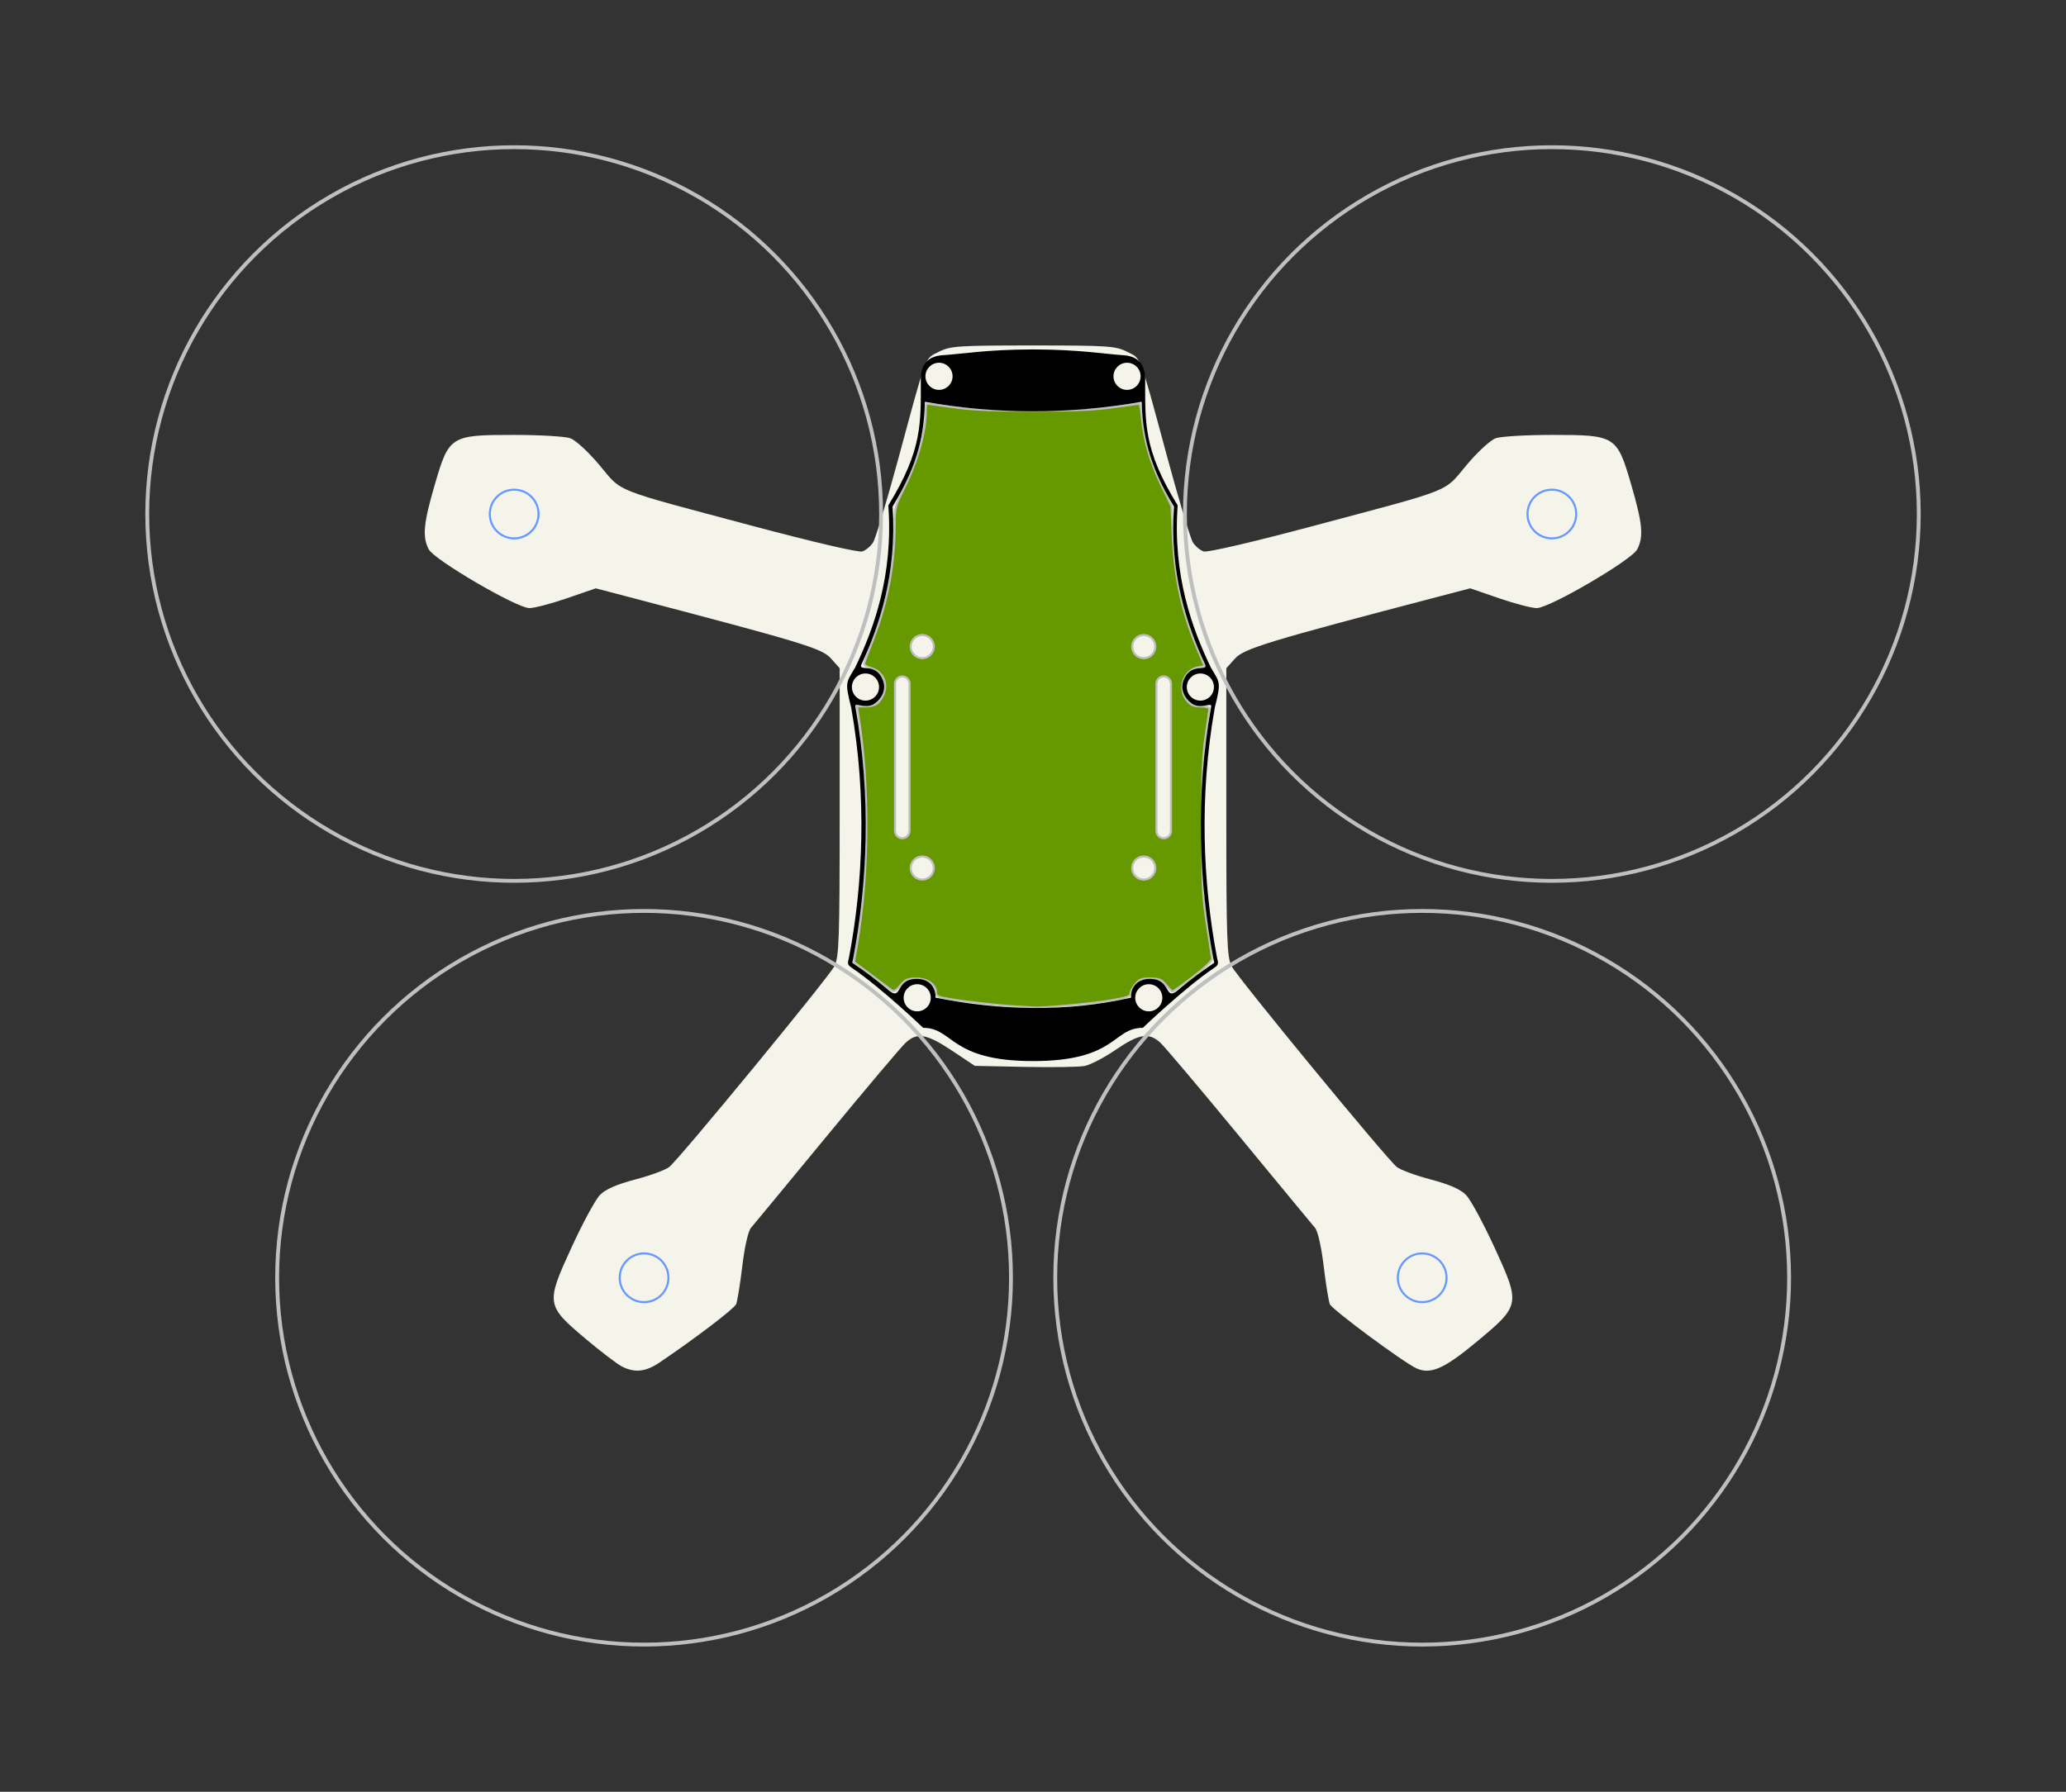 <?xml version="1.0" encoding="UTF-8" standalone="no"?>
<!-- Created with Inkscape (http://www.inkscape.org/) -->

<svg
   xmlns:dc="http://purl.org/dc/elements/1.1/"
   xmlns:cc="http://creativecommons.org/ns#"
   xmlns:rdf="http://www.w3.org/1999/02/22-rdf-syntax-ns#"
   xmlns:svg="http://www.w3.org/2000/svg"
   xmlns="http://www.w3.org/2000/svg"
   xmlns:sodipodi="http://sodipodi.sourceforge.net/DTD/sodipodi-0.dtd"
   xmlns:inkscape="http://www.inkscape.org/namespaces/inkscape"
   width="284.514mm"
   height="246.814mm"
   viewBox="0 0 1008.122 874.537"
   id="svg6449"
   version="1.1"
   inkscape:version="0.91 r13725"
   sodipodi:docname="diatone-et-160-skirt-paths.svg">
  <rect x="0" y="0" width="1008.122" height="874.537" fill="#333333" stroke="none"/>
  <defs
     id="defs6451" />
  <sodipodi:namedview
     id="base"
     pagecolor="#ffffff"
     bordercolor="#666666"
     borderopacity="1.0"
     inkscape:pageopacity="0.0"
     inkscape:pageshadow="2"
     inkscape:zoom="2.8"
     inkscape:cx="463.88206"
     inkscape:cy="359.95354"
     inkscape:document-units="px"
     inkscape:current-layer="layer1"
     showgrid="false"
     fit-margin-top="20"
     fit-margin-left="20"
     fit-margin-right="20"
     fit-margin-bottom="20"
     inkscape:window-width="1366"
     inkscape:window-height="704"
     inkscape:window-x="0"
     inkscape:window-y="27"
     inkscape:window-maximized="1" />
  <g
     inkscape:groupmode="layer"
     id="layer4"
     inkscape:label="frame">
    <path
       style="color:#000000;clip-rule:nonzero;display:inline;overflow:visible;visibility:visible;opacity:1;isolation:auto;mix-blend-mode:normal;color-interpolation:sRGB;color-interpolation-filters:linearRGB;solid-color:#000000;solid-opacity:1;fill:#f5f4eb;fill-opacity:1;fill-rule:evenodd;stroke:none;stroke-width:1;stroke-linecap:butt;stroke-linejoin:round;stroke-miterlimit:4;stroke-dasharray:none;stroke-dashoffset:8.051;stroke-opacity:1;marker:none;color-rendering:auto;image-rendering:auto;shape-rendering:auto;text-rendering:auto;enable-background:accumulate"
       d="m 303.351,666.903 c -2.334,-1.218 -10.22,-7.247 -17.525,-13.398 -19.416,-16.35 -19.547,-17.193 -6.945,-44.655 5.445,-11.866 11.69,-23.396 13.877,-25.621 2.726,-2.773 8.165,-5.152 17.293,-7.563 7.324,-1.935 14.757,-4.675 16.519,-6.089 5.028,-4.037 77.708,-92.426 80.582,-97.999 2.28,-4.421 2.574,-13.001 2.574,-75.21 l 0,-70.219 -4.288,-4.795 c -4.389,-4.908 -13.162,-7.57 -100.047,-30.353 l -14.677,-3.849 -14.169,4.877 c -7.793,2.682 -16.025,4.829 -18.294,4.77 -6.375,-0.165 -46.392,-23.562 -49.032,-28.668 -3.208,-6.203 -2.618,-12.514 2.955,-31.641 6.926,-23.768 7.637,-24.216 38.506,-24.216 12.609,0 24.999,0.723 27.533,1.606 2.644,0.922 8.743,6.523 14.31,13.143 11.415,13.572 5.305,11.146 74.766,29.685 29.387,7.843 51.632,13.024 53.446,12.449 1.709,-0.542 4.085,-2.512 5.281,-4.376 1.195,-1.865 6.828,-20.581 12.517,-41.592 13.949,-51.516 12.575,-47.908 19.6,-51.492 5.552,-2.833 9.275,-3.082 45.927,-3.082 36.653,0 40.375,0.25 45.927,3.082 7.025,3.584 5.652,-0.025 19.6,51.492 5.689,21.011 11.322,39.727 12.517,41.592 1.196,1.865 3.572,3.834 5.281,4.376 1.814,0.576 24.059,-4.606 53.446,-12.449 69.461,-18.538 63.352,-16.113 74.766,-29.685 5.567,-6.62 11.667,-12.222 14.31,-13.143 2.534,-0.883 14.924,-1.606 27.533,-1.606 30.869,0 31.58,0.447 38.506,24.216 5.578,19.144 6.163,25.438 2.943,31.665 -2.671,5.165 -42.505,28.475 -48.946,28.642 -2.31,0.06 -10.576,-2.086 -18.369,-4.768 l -14.169,-4.877 -14.677,3.842 c -83.727,21.914 -95.69,25.548 -100.047,30.39 l -4.288,4.765 0,70.219 c 0,62.198 0.294,70.789 2.573,75.21 2.852,5.531 75.547,93.918 80.601,97.999 1.752,1.414 9.177,4.155 16.501,6.089 9.128,2.411 14.567,4.79 17.293,7.563 2.187,2.225 8.432,13.754 13.877,25.621 12.797,27.887 12.729,28.248 -8.797,46.15 -15.731,13.083 -22.38,16.001 -29.288,12.854 -6.333,-2.886 -41.066,-28.607 -42.222,-31.267 -0.606,-1.394 -1.966,-9.753 -3.023,-18.576 -1.122,-9.364 -2.88,-17.153 -4.224,-18.711 -1.266,-1.468 -17.909,-21.614 -36.983,-44.769 -19.074,-23.155 -36.405,-43.679 -38.513,-45.608 -5.588,-5.115 -10.352,-4.358 -21.767,3.458 -5.596,3.831 -12.439,7.391 -15.208,7.911 -2.769,0.519 -15.946,0.718 -29.283,0.44 l -24.249,-0.504 -11.131,-7.406 c -12.412,-8.259 -17.001,-9.05 -22.612,-3.898 -2.102,1.93 -19.43,22.453 -38.508,45.608 -19.078,23.155 -35.725,43.301 -36.994,44.769 -1.351,1.563 -3.104,9.32 -4.229,18.711 -1.057,8.823 -2.415,17.177 -3.018,18.564 -0.969,2.23 -20.227,16.893 -37.391,28.47 -6.8,4.586 -12.18,5.128 -18.449,1.858 z"
       id="path6447-6"
       inkscape:connector-curvature="0" />
  </g>
  <g
     inkscape:groupmode="layer"
     id="layer5"
     inkscape:label="floorplate">
    <path
       style="color:#000000;clip-rule:nonzero;display:inline;overflow:visible;visibility:visible;opacity:1;isolation:auto;mix-blend-mode:normal;color-interpolation:sRGB;color-interpolation-filters:linearRGB;solid-color:#000000;solid-opacity:1;fill:#669900;fill-opacity:1;fill-rule:evenodd;stroke:#bfbfbf;stroke-width:1.01;stroke-linecap:butt;stroke-linejoin:round;stroke-miterlimit:4;stroke-dasharray:none;stroke-dashoffset:8.051;stroke-opacity:1;marker:none;color-rendering:auto;image-rendering:auto;shape-rendering:auto;text-rendering:auto;enable-background:accumulate"
       d="M 452.303 197.014 C 451.981 197.014 451.717 198.747 451.717 200.867 C 451.717 210.98 447.652 225.272 440.967 238.662 C 436.8 247.009 436.564 247.943 436.564 256.127 C 436.564 275.309 433.043 294.017 426.016 312.17 C 423.972 317.448 422.068 322.481 421.785 323.354 C 421.412 324.504 422.352 325.264 425.205 326.119 C 430.739 327.777 433.388 333.4 431.154 338.744 C 429.259 343.277 427.063 344.771 422.297 344.771 L 418.166 344.771 L 418.789 348.656 C 424.352 383.444 424.054 427.189 418.02 461.893 L 416.689 469.541 L 425.227 475.961 C 429.922 479.492 434.386 482.829 435.146 483.375 C 436.168 484.11 437.258 483.493 439.328 481.014 C 441.755 478.106 442.769 477.651 446.939 477.588 C 452.366 477.506 456.768 480.548 456.768 484.381 C 456.768 486.269 457.665 486.681 464.09 487.732 C 473.031 489.196 488.485 490.885 496.668 491.293 C 500.001 491.459 503.411 491.669 504.244 491.758 C 507.967 492.155 532.947 489.878 541.873 488.328 C 550.03 486.912 551.721 486.307 551.721 484.809 C 551.721 483.813 552.784 481.763 554.082 480.254 C 556.078 477.934 557.208 477.523 561.4 477.586 C 565.66 477.65 566.727 478.099 568.963 480.777 C 570.395 482.492 571.855 483.896 572.207 483.896 C 572.559 483.896 577.071 480.657 582.234 476.697 C 587.963 472.304 591.547 468.858 591.428 467.857 C 591.32 466.956 590.184 459.4 588.902 451.066 C 586.825 437.56 586.573 432.348 586.582 403.084 C 586.59 377.037 586.955 367.862 588.35 358.678 C 589.316 352.311 590.107 346.577 590.107 345.936 C 590.107 345.241 588.401 344.771 585.881 344.771 C 582.545 344.771 581.161 344.197 579.314 342.051 C 574.476 336.426 577.432 327.077 584.465 325.758 L 587.826 325.127 L 584.449 317.123 C 576.781 298.94 573.133 282.212 572.244 261.158 L 571.646 247.016 L 566.752 236.914 C 561.386 225.838 558.313 215.292 557.221 204.211 C 556.831 200.252 556.305 197.014 556.055 197.014 C 555.804 197.014 550.068 197.792 543.307 198.744 C 534.203 200.026 524.067 200.475 504.244 200.475 C 484.421 200.475 474.285 200.026 465.182 198.744 C 458.42 197.792 452.625 197.014 452.303 197.014 z M 450.023 309.924 L 451.773 310.203 L 453.355 311.008 L 454.609 312.262 L 455.416 313.842 L 455.693 315.592 L 455.578 316.326 L 455.416 317.346 L 454.609 318.928 L 453.355 320.182 L 451.773 320.986 L 450.023 321.262 L 448.273 320.986 L 446.693 320.182 L 445.439 318.928 L 444.631 317.346 L 444.471 316.326 L 444.355 315.592 L 444.631 313.842 L 445.439 312.262 L 446.693 311.008 L 448.273 310.203 L 450.023 309.924 z M 558.098 309.924 L 559.85 310.203 L 560.207 310.385 L 561.43 311.008 L 562.684 312.262 L 563.49 313.842 L 563.768 315.592 L 563.49 317.346 L 562.684 318.928 L 561.43 320.182 L 560.207 320.803 L 559.85 320.986 L 558.098 321.262 L 556.348 320.986 L 554.768 320.182 L 553.514 318.928 L 552.705 317.346 L 552.43 315.592 L 552.705 313.842 L 553.514 312.262 L 554.768 311.008 L 556.348 310.203 L 558.098 309.924 z M 440.279 330.119 L 441.375 330.293 L 442.363 330.797 L 442.406 330.84 L 443.146 331.58 L 443.65 332.568 L 443.822 333.664 L 443.822 345.354 L 443.822 359.867 L 443.822 388.893 L 443.822 405.596 L 443.65 406.691 L 443.146 407.68 L 442.363 408.463 L 441.375 408.967 L 440.279 409.139 L 439.186 408.967 L 438.197 408.463 L 437.414 407.68 L 436.91 406.691 L 436.736 405.596 L 436.736 388.893 L 436.736 359.867 L 436.736 345.354 L 436.736 333.664 L 436.91 332.568 L 437.414 331.58 L 438.154 330.84 L 438.197 330.797 L 439.186 330.293 L 440.279 330.119 z M 567.842 330.119 L 568.938 330.293 L 569.926 330.797 L 569.969 330.84 L 570.709 331.58 L 571.213 332.568 L 571.385 333.664 L 571.385 345.354 L 571.385 359.867 L 571.385 388.893 L 571.385 405.596 L 571.213 406.691 L 570.709 407.68 L 569.926 408.463 L 568.938 408.967 L 567.842 409.139 L 566.748 408.967 L 565.76 408.463 L 564.977 407.68 L 564.473 406.691 L 564.299 405.596 L 564.299 388.893 L 564.299 359.867 L 564.299 345.354 L 564.299 333.664 L 564.473 332.568 L 564.977 331.58 L 565.717 330.84 L 565.76 330.797 L 566.139 330.604 L 566.748 330.293 L 567.842 330.119 z M 450.023 417.998 L 451.773 418.277 L 453.355 419.082 L 454.609 420.336 L 455.416 421.916 L 455.693 423.668 L 455.455 425.176 L 455.416 425.422 L 454.609 427.002 L 453.355 428.256 L 451.773 429.061 L 450.023 429.336 L 448.273 429.061 L 446.693 428.256 L 445.439 427.002 L 444.631 425.422 L 444.592 425.176 L 444.355 423.668 L 444.631 421.916 L 445.439 420.336 L 446.693 419.082 L 448.273 418.277 L 450.023 417.998 z M 558.098 417.998 L 559.85 418.277 L 560.207 418.459 L 561.43 419.082 L 562.684 420.336 L 563.49 421.916 L 563.768 423.668 L 563.49 425.422 L 562.684 427.002 L 561.43 428.256 L 560.207 428.877 L 559.85 429.061 L 558.098 429.336 L 556.348 429.061 L 554.768 428.256 L 553.514 427.002 L 552.705 425.422 L 552.43 423.668 L 552.705 421.916 L 553.514 420.336 L 554.768 419.082 L 556.348 418.277 L 558.098 417.998 z "
       transform="translate(-3.0517578e-5,0)"
       id="path8616" />
    <path
       id="path8695"
       d="m -962.843,250.699 1.038,0.528 0.822,0.822 0.528,1.038 0.181,1.148 -0.181,1.152 -0.528,1.038 -0.464,0.464 -0.358,0.358 -1.038,0.528 -1.152,0.181 -1.148,-0.181 -1.038,-0.528 -0.358,-0.358 -0.464,-0.464 -0.528,-1.038 -0.184,-1.152 0.184,-1.148 0.528,-1.038 0.822,-0.822 1.038,-0.528 1.12,-0.18 0.028,-0.005 z m 893.077,-8.966 0.212,0.382 0.443,0.26 1.417,0.831 0.397,0.185 0.755,-0.107 0.874,-0.124 0.885,-0.787 0.589,-0.524 0.137,-0.121 0.278,-0.174 0.124,-0.183 2.247,-4.819 0.305,-1.063 -0.052,-0.372 -0.13,-0.932 -0.083,-0.43 -1.066,-1.364 -0.228,-0.236 -2.08,-0.595 -1.595,0.397 -1.495,1.602 -0.726,1.559 -1.517,3.256 -0.269,2.176 z m -488.362,1.456 0.659,2.302 0.122,0.305 -0.084,0.43 -0.369,0.919 -0.32,0.298 -1.216,1.109 -2.317,1.081 -2.499,1.166 -0.755,0.092 -1.417,0.173 -0.296,-0.144 -0.834,-0.303 -0.212,-0.204 -0.735,-0.709 -0.06,-0.071 -0.151,-0.181 -0.061,-0.212 -0.493,-1.219 0.058,-0.299 0.025,-0.131 0.607,-2.07 0.32,-0.299 1.009,-0.848 2.239,-1.045 2.044,-0.954 0.532,-0.248 1.619,-0.283 1.598,0.397 0.14,0.135 0.097,0.093 0.698,0.547 z m -271.366,162.71 0.184,1.148 0.528,1.038 0.822,0.822 1.038,0.528 0.776,0.125 0.372,0.06 1.152,-0.184 1.035,-0.528 0.826,-0.822 0.528,-1.038 0.181,-1.148 -0.181,-1.152 -0.528,-1.035 -0.826,-0.826 -1.035,-0.528 -1.152,-0.181 -0.372,0.059 -0.776,0.122 -1.038,0.528 -0.822,0.826 -0.528,1.035 z m 766.864,-144.159 0.613,1.231 0.13,0.266 0.014,0.029 0.973,0.8 0.096,0.081 0.156,0.131 4.815,2.246 1.619,0.283 1.598,-0.397 0.698,-0.547 0.359,-0.533 0.496,-0.734 7e-4,-0.004 0.085,-0.446 0.147,-0.77 -0.045,-0.326 -0.253,-1.071 -0.067,-0.284 -0.547,-0.697 -0.174,-0.278 -0.918,-0.62 -4.1,-1.911 -0.719,-0.335 -0.213,-0.061 -1.738,-0.213 -0.429,0.084 -1.405,0.777 -0.129,0.071 -0.175,0.136 -0.618,1.163 -0.124,0.184 -0.053,0.434 -0.089,1.289 z m -185.531,78.739 -0.528,-1.038 -0.181,-1.152 0.181,-1.148 0.218,-0.429 0.31,-0.609 0.822,-0.822 1.038,-0.528 0.691,-0.111 0.461,-0.074 1.148,0.184 1.038,0.528 0.822,0.822 0.31,0.609 0.218,0.429 0.184,1.148 -0.184,1.152 -0.528,1.038 -0.822,0.822 -1.038,0.528 -1.148,0.181 -0.461,-0.072 -0.691,-0.108 -1.038,-0.528 z m 151.805,-94.683 0,0.117 0,0.104 0.369,0.919 0.076,0.208 0.32,0.298 1.216,1.109 2.409,1.081 2.938,1.318 1.641,0.113 1.042,-0.379 0.947,-0.913 0.13,-0.139 0.169,-0.181 0.482,-1.591 0.053,-0.434 -0.595,-1.698 -0.144,-0.295 -0.666,-0.559 -0.544,-0.457 -0.051,-0.043 -1.069,-0.479 -3.259,-1.519 -0.555,-0.259 -0.893,-0.264 -0.887,0.031 -0.432,0.016 -0.856,0.476 -0.675,0.375 -0.278,0.174 -0.618,1.162 -0.185,0.396 z m -834.579,94.913 0.276,1.75 -0.238,1.509 -0.038,0.244 -0.808,1.58 -1.254,1.254 -1.58,0.804 -1.75,0.276 -1.75,-0.276 -1.58,-0.804 -1.254,-1.254 -0.808,-1.58 -0.038,-0.244 -0.238,-1.509 0.276,-1.75 0.808,-1.58 1.254,-1.254 1.58,-0.804 1.75,-0.28 1.75,0.28 1.58,0.804 1.254,1.254 z m -2.062,-110.909 1.254,1.254 0.808,1.58 0.276,1.75 -0.116,0.733 -0.161,1.02 -0.808,1.58 -1.254,1.254 -1.58,0.804 -1.75,0.276 -1.75,-0.276 -1.58,-0.804 -1.254,-1.254 -0.808,-1.58 -0.161,-1.02 -0.116,-0.733 0.276,-1.75 0.808,-1.58 1.254,-1.254 1.58,-0.804 1.75,-0.28 1.75,0.28 z m 655.283,193.993 0.313,-0.613 1.254,-1.254 1.509,-0.768 0.071,-0.036 1.75,-0.28 1.75,0.28 1.58,0.804 1.254,1.254 0.313,0.613 0.494,0.967 0.276,1.75 -0.276,1.754 -0.808,1.58 -1.205,1.205 -0.05,0.05 -1.58,0.804 -1.75,0.276 -1.75,-0.276 -0.071,-0.036 -1.509,-0.768 -1.254,-1.254 -0.808,-1.58 -0.276,-1.754 0.276,-1.75 z m -542.922,-174.161 -0.741,0.741 -0.503,0.989 -0.174,1.095 0,11.689 0,14.513 0,29.027 0,16.703 0.174,1.095 0.503,0.989 0.783,0.783 0.989,0.503 1.095,0.174 1.095,-0.174 0.989,-0.503 0.783,-0.783 0.503,-0.989 0.174,-1.095 0,-16.703 0,-29.027 0,-14.513 0,-11.689 -0.174,-1.095 -0.503,-0.989 -0.741,-0.741 -0.043,-0.043 -0.989,-0.503 -1.095,-0.174 -1.095,0.174 -0.61,0.31 -0.379,0.193 z m 559.152,-58.054 0.127,-0.28 1.233,-1.457 0.663,-0.783 2.434,-1.633 2.789,-0.907 2.934,-0.113 5.694,0.699 26.061,3.199 2.966,0.493 4.711,0.783 23.883,3.969 29.459,6.195 1.85,0.389 27.177,6.936 3.823,0.976 2.781,1.222 2.317,1.959 1.672,2.533 0.889,2.906 0.018,1.942 0.01,1.095 -0.829,2.92 -1.623,2.569 -6.769,7.93 -0.526,0.617 -1.764,1.528 -0.163,0.141 -2.339,1.02 -26.525,7.108 -15.3,4.1 -42.753,11.456 -11.409,3.057 -3.104,0.832 -8.043,2.155 -1.538,0.163 -1.517,-0.319 -1.343,-0.772 -1.038,-1.144 -0.41,-0.914 -0.224,-0.5 -0.4,-1.468 -3.422,-12.546 -13.597,-49.851 -0.376,-2.909 0.436,-2.902 z m -563.44,155.47 -1.222,0.622 -0.358,0.182 -1.75,0.276 -1.75,-0.276 -1.58,-0.804 -1.254,-1.254 -0.808,-1.58 -0.276,-1.754 0.276,-1.75 0.808,-1.58 1.254,-1.254 1.58,-0.804 1.75,-0.28 1.75,0.28 0.358,0.182 1.222,0.622 1.254,1.254 0.808,1.58 0.276,1.75 -0.276,1.754 -0.808,1.58 z m -117.606,-39.363 0,16.703 -0.174,1.095 -0.503,0.989 -0.783,0.783 -0.989,0.503 -1.095,0.174 -1.095,-0.174 -0.989,-0.503 -0.783,-0.783 -0.503,-0.989 -0.174,-1.095 0,-16.703 0,-29.027 0,-14.513 0,-11.689 0.174,-1.095 0.503,-0.989 0.741,-0.741 0.043,-0.043 0.989,-0.503 1.095,-0.174 1.095,0.174 0.989,0.503 0.043,0.043 0.741,0.741 0.503,0.989 0.174,1.095 0,11.689 0,14.513 z m 842.053,-108.479 24.693,7.832 4.333,1.092 4.507,1.136 9.092,0.684 0.914,-0.01 1.942,-0.022 6.109,0.744 5.705,2.31 0.758,0.575 1.836,1.393 2.31,1.753 3.763,4.872 2.36,5.683 6.002,22.383 1.988,7.416 0.794,6.102 -0.134,0.996 -0.688,5.106 -2.388,5.673 -2.911,3.735 -0.873,1.12 -4.922,3.699 -7.136,4.018 -29.027,16.342 -0.574,0.323 -5.24,2.037 -5.606,0.485 -3.093,-0.622 -2.42,-0.487 -12.093,-4.285 -10.715,-3.797 -2.505,-0.478 -2.534,0.28 -13.273,3.557 -25.509,6.836 -61.572,16.5 -1.566,0.42 -2.906,1.201 -2.498,1.917 -1.913,2.494 -1.205,2.905 -0.407,3.118 0,0.471 0,14.513 0,14.513 0,29.027 0,29.027 0,29.027 0,10.077 0.514,4.436 0.088,0.762 1.779,4.918 2.856,4.383 3.7,4.45 1.558,1.874 46.71,56.18 11.344,13.643 11.544,13.884 1.69,1.499 0.22,0.195 2.324,1.052 13.248,3.737 10.038,2.832 5.141,2.278 4.298,3.628 0.523,0.79 2.581,3.901 3.45,7.278 1.581,3.334 1.415,2.984 11.615,24.501 0.495,1.541 1.386,4.316 0.287,6.151 -0.895,4.046 -0.434,1.963 -2.849,5.457 -4.174,4.521 -3.094,2.572 -2.338,1.944 -18.287,15.205 -5.212,3.281 -5.528,1.698 -0.354,0.109 -6.151,0.209 -5.995,-1.407 -2.013,-1.086 -3.405,-1.837 -11.108,-8.035 -11.944,-8.64 -2.396,-1.442 -5.257,-3.164 -8.316,-3.263 -1.113,-0.232 -7.632,-1.593 -21.394,-2.609 -58.054,-7.078 -47.923,-5.843 -8.582,0 -1.548,0.189 -116.107,14.157 -9.716,1.185 -4.798,1.001 -3.947,0.824 -8.316,3.263 -2.25,1.354 -3.007,1.81 -2.396,1.442 -23.053,16.675 -0.57,0.308 -4.847,2.615 -5.995,1.407 -3.671,-0.125 -2.48,-0.084 -5.882,-1.807 -5.212,-3.281 -0.939,-0.781 -19.686,-16.369 -3.094,-2.572 -4.174,-4.521 -2.073,-3.97 -0.776,-1.486 -1.329,-6.009 0.287,-6.151 1.818,-5.659 0.064,-0.199 6.149,-12.972 6.88,-14.513 5.031,-10.612 3.104,-4.691 4.298,-3.628 3.501,-1.551 1.641,-0.727 23.287,-6.569 2.324,-1.052 0.22,-0.195 1.555,-1.379 0.135,-0.119 22.888,-27.528 35.031,-42.133 13.237,-15.92 1.277,-1.535 2.424,-2.915 2.856,-4.383 1.779,-4.918 0.088,-0.762 0.514,-4.436 0,-10.077 0,-29.027 0,-29.027 0,-29.027 0,-29.027 0,-0.471 -0.407,-3.118 -1.205,-2.905 -0.584,-0.762 -1.329,-1.733 -2.498,-1.917 -1.637,-0.677 -1.268,-0.524 -8.978,-2.406 -4.267,-1.143 -49.893,-13.37 -8.161,-2.187 -29.027,-7.778 -1.594,-0.427 -2.533,-0.28 -2.505,0.478 -22.394,7.935 -0.415,0.147 -5.513,1.109 -5.606,-0.485 -2.98,-1.159 -2.261,-0.879 -12.253,-6.898 -24.484,-13.784 -4.543,-3.414 -0.379,-0.285 -0.873,-1.12 -2.911,-3.735 -2.385,-5.673 -0.688,-5.106 -0.134,-0.996 0.794,-6.102 1.988,-7.416 4.589,-17.121 1.41,-5.262 2.36,-5.683 0.742,-0.96 3.021,-3.912 4.904,-3.72 2.076,-0.841 3.628,-1.469 6.109,-0.744 2.856,0.032 1.92,-0.144 6.483,-0.488 0.688,-0.052 8.698,-2.315 2.023,-0.51 8.58,-2.721 2.554,-0.81 23.213,-7.363 1.274,-0.404 2.121,-0.555 2.141,-0.605 0.277,-0.073 8.914,-2.332 6.964,-1.822 0.919,-0.231 3.214,-0.806 13.512,-3.536 38.523,-7.997 15.034,-2.328 23.846,-3.692 5.18,-0.532 29.027,-2.98 4.929,-0.506 9.585,-0.492 14.513,-0.745 15.194,-0.78 13.833,0 25.512,0 3.515,0.18 14.513,0.745 14.513,0.745 6.75,0.346 7.763,0.797 14.513,1.49 16.859,1.731 12.168,1.884 26.713,4.136 38.523,7.997 13.512,3.536 4.133,1.037 6.919,1.812 0.039,0.011 11.755,3.215 2.646,0.724 2.141,0.605 8.58,2.721 z m -173.576,315.571 -0.585,0.288 -0.73,0.36 -13.783,9.558 -0.579,0.402 -0.445,0.308 -6.346,3.104 -6.98,1.067 -0.163,0 -29.027,0 -17.511,0 -6.98,-1.067 -4.535,-2.218 -1.811,-0.886 -0.445,-0.308 -12.258,-8.501 -2.105,-1.46 -1.315,-0.648 -1.449,-0.234 -1.453,0.195 -1.332,0.617 -1.091,0.974 -5.769,6.938 -13.829,16.632 -44.225,53.19 -4.044,4.864 -7.015,8.437 -1.318,2.186 -0.609,2.477 -0.13,1.414 -0.653,7.129 0.149,2.619 0.914,2.459 1.591,2.087 0.306,0.22 1.823,1.307 2.487,0.836 2.622,0.071 3.876,-0.473 115.512,-14.087 0.595,-0.036 5.839,-0.354 6.435,0.39 45.78,5.583 58.054,7.08 15.555,1.897 2.622,-0.071 2.487,-0.836 1.823,-1.307 0.306,-0.22 1.591,-2.087 0.914,-2.459 0.149,-2.619 -0.653,-7.129 -0.13,-1.414 -0.609,-2.477 -1.318,-2.186 -7.015,-8.437 -15.723,-18.91 -32.546,-39.144 -12.067,-14.513 -7.53,-9.057 -1.091,-0.974 -1.332,-0.617 -1.453,-0.195 z M -942.253,407.236 l -0.096,-0.188 -0.181,-1.148 0.181,-1.152 0.096,-0.187 0.432,-0.847 0.826,-0.826 1.035,-0.528 1.152,-0.181 1.148,0.181 1.038,0.528 0.822,0.826 0.528,1.035 0.145,0.904 0.04,0.248 -0.184,1.148 -0.528,1.038 -0.822,0.822 -0.732,0.372 -0.307,0.156 -1.148,0.184 -1.152,-0.184 -0.306,-0.156 -0.729,-0.372 -0.826,-0.822 z m 666.106,-152.983 -0.365,1.864 -0.421,0.772 -0.614,1.127 -1.559,1.495 -1.938,0.96 -2.133,0.33 -5.974,0 -14.513,0 -29.027,0 -29.027,0 -8.809,0 -2.133,-0.33 -1.938,-0.96 -1.559,-1.495 -0.074,-0.137 -0.96,-1.763 -0.415,-2.119 0.244,-2.147 0.605,-2.218 7.916,-29.027 3.958,-14.513 1.372,-5.032 1.07,-2.551 0.723,-0.936 0.967,-1.253 2.197,-1.676 2.558,-1.056 2.743,-0.361 20.562,0 29.027,0 3.214,0 2.743,0.361 2.558,1.056 2.197,1.676 1.69,2.19 1.07,2.551 1.042,3.82 0.33,1.212 3.958,14.513 5.617,20.595 2.299,8.432 0.468,1.716 0.049,0.429 0.332,2.22 z m -651.593,-155.333 -0.411,-0.066 -1.152,0.184 -1.035,0.528 -0.826,0.822 -0.528,1.038 -0.181,1.148 0.181,1.152 0.394,0.772 0.134,0.262 0.719,0.719 4.585,0 0.716,-0.719 0.134,-0.262 0.394,-0.772 0.184,-1.152 -0.184,-1.148 -0.528,-1.038 -0.822,-0.822 -1.038,-0.528 z m 845.537,166.956 -0.208,0.076 -0.298,0.32 -0.845,1.007 -1.778,3.816 -0.143,0.308 -0.305,0.655 -6e-4,0.002 -0.02,0.068 -0.162,0.547 -0.081,0.273 0.081,0.581 0.101,0.723 -0.016,0.538 0.15,0.241 0.721,1.155 1.453,0.772 2.161,-0.078 1.396,-0.872 0.62,-0.918 0.026,-0.06 0.643,-1.484 0.93,-2.145 0.951,-2.193 -0.23,-1.63 -1.329,-1.704 -0.323,-0.13 -1.205,-0.486 -0.659,0.023 -0.451,0.016 z m -751.721,-31.49 0.276,-1.75 0.808,-1.58 1.254,-1.254 1.58,-0.804 1.75,-0.28 1.75,0.28 0.358,0.182 1.222,0.622 1.254,1.254 0.808,1.58 0.276,1.75 -0.276,1.754 -0.808,1.58 -1.254,1.254 -1.222,0.622 -0.358,0.182 -1.75,0.276 -1.75,-0.276 -1.58,-0.804 -1.254,-1.254 -0.808,-1.58 z m 573.19,99.565 -0.195,-0.243 -0.084,-0.034 -1.511,-0.618 -1.316,0.068 -0.393,0.05 -1.418,1.029 -0.29,0.224 -0.677,2.083 0,0.202 0,14.513 0,14.513 0,29.027 0,13.674 0.035,0.219 0.202,0.621 0.34,1.046 0.101,0.198 0.327,0.224 1.23,0.893 0.187,0.136 0.876,0.139 0.876,-0.139 0.464,0.033 1.103,-0.715 0.354,-0.257 0.396,-0.611 0.321,-0.495 0.135,-0.416 0.006,-0.036 0.133,-0.84 0,-13.674 0,-29.027 0,-14.513 0,-11.473 0,-3.041 0,-0.202 -0.085,-0.317 -0.51,-1.571 -0.031,-0.096 z m 114.648,281.226 0.299,0.32 1.625,0.593 0.145,0.036 0.174,0.044 1.432,-0.254 0.188,-0.033 1.282,-1.197 0.045,-0.037 0.207,-0.174 0.32,-1.276 0.148,-0.406 -0.058,-0.326 -0.229,-1.293 -1.873,-4.014 -0.374,-0.801 -0.845,-1.009 -0.124,-0.184 -0.278,-0.174 -0.014,-0.007 -0.378,-0.185 -0.79,-0.387 -1.316,0.094 -0.326,-0.045 -0.305,0.122 -0.902,0.481 -0.258,0.137 -0.536,0.683 -0.011,0.014 -0.228,0.236 -0.318,1.279 -0.076,0.208 0.053,0.435 0.227,1.296 1.453,3.115 0.793,1.701 z m -657.515,-363.128 0.822,-0.822 1.038,-0.528 1.152,-0.184 1.148,0.184 1.038,0.528 0.822,0.822 0.461,0.906 0.067,0.132 0.184,1.148 -0.184,1.152 -0.067,0.132 -0.461,0.906 -0.464,0.464 -0.358,0.358 -1.038,0.528 -1.148,0.181 -1.152,-0.181 -1.038,-0.528 -0.358,-0.358 -0.464,-0.464 -0.528,-1.038 -0.181,-1.152 0.181,-1.148 z m 433.077,-62.401 0.822,-0.826 0.445,-0.872 0.083,-0.163 0.184,-1.152 -0.184,-1.148 -0.528,-1.038 -0.128,-0.128 -0.694,-0.694 -1.038,-0.528 -1.148,-0.184 -1.152,0.184 -1.035,0.528 -0.697,0.694 -0.128,0.128 -0.51,1.003 -0.018,0.035 -0.181,1.148 0.181,1.152 0.018,0.035 0.066,0.128 0.445,0.872 0.826,0.826 1.035,0.528 1.152,0.181 1.148,-0.181 z m -7.033,133.381 -1.58,0.804 -1.75,0.276 -1.75,-0.276 -0.85,-0.433 -0.73,-0.371 -0.829,-0.829 -0.425,-0.425 -0.808,-1.58 -0.276,-1.754 0.276,-1.75 0.808,-1.58 0.167,-0.167 1.088,-1.088 1.58,-0.804 1.75,-0.28 1.75,0.28 1.58,0.804 1.088,1.088 0.167,0.167 0.071,0.139 0.737,1.442 0.276,1.75 -0.276,1.754 -0.737,1.442 -0.071,0.139 -0.425,0.425 z m 250.629,326.694 -0.435,0.053 -1.313,0.091 -0.263,-0.118 -0.567,-0.227 -0.352,-0.141 -0.069,-0.076 -1.039,-1.14 -0.243,-0.278 -2.399,-5.347 0.015,-0.432 -0.042,-0.613 -0.048,-0.699 0.15,-0.412 0.153,-0.421 0.174,-0.279 1.282,-1.197 0.184,-0.124 0.36,-0.056 1.222,-0.233 0.099,0.028 0.183,0.051 0.372,0.089 0.978,0.234 0.067,0.072 1.428,1.53 0.661,1.417 1.561,3.348 0.066,0.223 0.247,1.335 -0.083,0.43 -0.593,1.627 -0.32,0.298 z m -23.96,-12.207 0.953,-0.444 0.542,-0.366 0.376,-0.254 0.698,-1.114 0.137,-0.174 0.079,-0.319 0.086,-0.607 0.099,-0.697 -0.493,-1.222 -0.057,-0.324 -0.947,-0.913 -0.298,-0.32 -0.054,-0.02 -0.987,-0.359 -1.641,0.113 -5.35,2.399 -0.783,0.658 -0.226,0.19 -0.32,0.299 -0.593,1.625 -0.08,0.319 0.23,1.296 0.12,0.416 0.87,0.931 0.327,0.35 0.236,0.228 0.319,0.08 1.497,0.291 0.221,0.043 0.853,-0.244 0.329,-0.061 0,-9.2e-4 z m 25.532,-19.2 0.32,-0.298 1.006,-0.845 4.819,-2.246 0.212,-0.061 0.326,0.045 1.738,-0.213 1.182,0.576 0.089,0.056 0.19,0.118 0.154,0.29 0.328,0.391 0.519,0.618 0.153,0.872 0.074,0.424 0.023,0.328 -0.093,0.229 -0.318,1.276 -0.359,0.459 -0.189,0.241 -0.303,0.278 -0.734,0.496 -4.819,2.243 -1.212,0.215 -0.407,0.072 -0.319,-0.079 -1.976,-0.865 -0.175,-0.137 -0.772,-1.453 -0.12,-1.456 0.053,-0.167 0.025,-0.078 z m -243.045,-223.691 -1.566,-1.57 -1.006,-1.974 -0.347,-2.19 0,-23.152 0,-9.677 0.347,-2.193 1.006,-1.974 1.566,-1.57 1.977,-1.006 2.19,-0.344 31.543,0 43.221,0 2.19,0.344 1.977,1.006 1.566,1.57 1.006,1.974 0.347,2.193 0,9.677 0,23.152 -0.347,2.19 -1.006,1.974 -1.566,1.57 -0.278,0.142 -1.699,0.865 -2.19,0.347 -14.194,0 -29.027,0 -29.027,0 -2.516,0 -2.19,-0.347 -1.699,-0.865 z m -470.324,-289.144 -0.716,-0.719 -0.134,-0.262 -0.394,-0.772 -0.184,-1.152 0.184,-1.148 0.528,-1.038 0.822,-0.822 1.038,-0.528 1.148,-0.184 1.152,0.184 1.035,0.528 0.826,0.822 0.528,1.038 0.181,1.148 -0.181,1.152 -0.394,0.772 -0.134,0.262 -0.719,0.719 z m 307.92,105.785 -2.317,1.959 -1.672,2.533 -0.889,2.906 -0.018,1.942 -0.01,1.095 0.829,2.92 1.623,2.569 6.769,7.93 0.526,0.617 1.928,1.669 2.339,1.02 0.333,0.089 14.513,3.889 26.979,7.229 31.075,8.327 29.027,7.778 5.209,1.396 1.538,0.163 1.517,-0.319 1.343,-0.772 1.038,-1.144 0.41,-0.914 0.224,-0.5 3.822,-14.014 13.597,-49.851 0.33,-2.552 0.046,-0.357 -0.046,-0.307 -0.39,-2.595 -1.085,-2.392 -0.127,-0.28 -1.896,-2.239 -2.434,-1.633 -2.789,-0.907 -2.934,-0.113 -17.373,2.132 -14.382,1.765 -7.677,1.276 -6.968,1.158 -16.916,2.811 -31.309,6.583 -9.829,2.509 -5.692,1.453 -15.479,3.951 z m 10.708,431.274 -1.269,2.827 -1.13,2.519 -0.805,0.865 -0.686,0.737 -1.042,0.379 -1.641,-0.113 -0.427,-0.329 -1.001,-0.674 -0.434,-0.293 -0.042,-0.17 -0.037,-0.15 -0.578,-1.182 0.062,-0.333 0.048,-0.371 0.184,-1.41 0.16,-0.343 1.401,-3.006 0.661,-1.417 1.059,-1.261 1.478,-0.719 0.328,0.023 0.887,-0.031 0.276,0.112 0.943,0.382 0.29,0.154 0.046,0.059 0.09,0.115 1.216,1.781 0.076,0.208 -0.041,0.595 z m 143.794,-219.359 0.071,0.139 0.242,0.474 0.495,0.967 0.276,1.75 -0.276,1.754 -0.737,1.442 -0.071,0.139 -1.205,1.205 -0.05,0.05 -1.58,0.804 -1.75,0.276 -1.75,-0.276 -1.58,-0.804 -0.05,-0.05 -1.205,-1.205 -0.808,-1.58 -0.276,-1.754 0.276,-1.75 0.495,-0.967 0.313,-0.613 1.254,-1.254 0.73,-0.372 0.85,-0.433 1.75,-0.28 1.75,0.28 1.58,0.804 z m -17.872,-57.441 0,-14.513 0,-14.513 0,-0.202 0.677,-2.083 0.578,-0.576 0.156,-0.156 10e-4,-4.8e-4 0.305,-0.117 0.839,-0.454 0.587,-0.093 0.286,-0.045 0.004,-5.8e-4 0.393,0.05 0.876,0.139 0.839,0.454 0.29,0.224 0.78,0.973 0.135,0.416 0.34,1.27 0,0.202 0,29.027 0,29.027 0,1.212 0,12.462 -0.133,0.84 -0.006,0.036 -0.135,0.416 -0.403,0.791 -0.191,0.174 -1.418,1.029 -0.272,0.101 -1.099,0.059 -0.216,0.012 -0.328,-0.018 -0.198,-0.101 -1.54,-0.785 -0.156,-0.156 -0.135,-0.416 -0.717,-1.106 -0.139,-0.876 0,-0.654 0,-13.019 z m -141.704,256.359 3.21,1.494 1.619,0.287 1.594,-0.397 0.175,-0.137 1.194,-1.282 0.123,-0.183 0.221,-1.593 0.054,-0.435 -0.057,-0.13 -0.527,-1.2 -0.076,-0.208 -0.32,-0.298 -1.007,-0.845 -3.814,-1.778 -0.963,-0.449 -2e-5,0 -1.338,-0.25 -0.09,-0.026 -0.123,-0.035 -0.426,0.082 -0.921,0.231 -0.355,0.089 -0.947,0.913 -0.178,0.137 -0.124,0.184 -0.476,1.664 -0.053,0.434 0.624,1.67 0.152,0.307 1.219,1.003 z m 148.971,-131.004 -0.181,-1.148 0.132,-0.843 0.048,-0.308 0.528,-1.035 0.826,-0.826 1.035,-0.528 1.031,-0.162 0.12,-0.019 1.148,0.181 1.038,0.528 0.822,0.826 0.528,1.035 0.049,0.308 0.135,0.843 -0.184,1.148 -0.528,1.038 -0.822,0.822 -1.038,0.528 -1.148,0.184 -0.12,-0.019 -1.031,-0.165 -1.035,-0.528 -0.826,-0.822 z m 118.251,-168.895 0.425,-0.425 0.808,-1.58 0.276,-1.754 -0.276,-1.75 -0.808,-1.58 -0.167,-0.167 -1.088,-1.088 -1.58,-0.804 -1.75,-0.28 -1.75,0.28 -0.071,0.036 -1.509,0.768 -1.254,1.254 -0.808,1.58 -0.276,1.75 0.276,1.754 0.808,1.58 0.425,0.425 0.829,0.829 1.509,0.768 0.071,0.036 1.75,0.276 1.75,-0.276 1.58,-0.804 z m -322.993,-62.971 0.185,0.396 -0.008,0.222 0.4,1.894 -0.076,0.208 -0.428,0.86 -0.184,0.37 -0.32,0.299 -0.813,0.668 -0.159,0.131 -0.879,0.41 -3.024,1.409 -0.863,0.403 -1.335,0.247 -0.223,0.066 -0.43,-0.084 -1.279,-0.318 -0.236,-0.228 -1.194,-1.282 -0.119,-0.416 -0.07,-0.339 -0.166,-0.804 0.173,-1.015 0.079,-0.319 0.32,-0.298 0.698,-1.114 0.734,-0.496 0.573,-0.257 4.777,-2.142 1.584,-0.109 0.057,-0.004 0.383,0.212 z m 323.5,227.707 0.769,0.769 0.057,0.057 0.528,1.035 0.048,0.308 0.132,0.843 -0.181,1.148 -0.528,1.038 -0.057,0.056 -0.545,0.542 -0.224,0.223 -1.035,0.528 -1.152,0.184 -1.148,-0.184 -1.038,-0.528 -0.223,-0.223 -0.599,-0.599 -0.528,-1.038 -0.184,-1.148 0.135,-0.843 0.049,-0.308 0.528,-1.035 0.822,-0.826 1.038,-0.528 1.148,-0.181 1.152,0.181 z m -15.031,-303.307 1.038,-0.528 1.148,-0.184 1.152,0.184 1.035,0.528 0.697,0.694 0.128,0.128 0.528,1.038 0.181,1.148 -0.181,1.152 -0.528,1.035 -0.826,0.826 -1.035,0.528 -1.152,0.181 -0.9,-0.142 -0.248,-0.039 -1.038,-0.528 -0.822,-0.826 -0.528,-1.035 -0.184,-1.152 0.184,-1.148 0.528,-1.038 0.128,-0.128 z m -289.739,92.997 -0.175,-0.137 -0.052,-0.057 -1.057,-1.157 -0.124,-0.183 -0.479,-1.069 -1.136,-2.62 -0.905,-2.087 0.053,-0.536 0.184,-1.304 0.228,-0.236 0.698,-1.114 0.305,-0.123 0.347,-0.162 1.241,-0.581 0.17,0.033 1.46,0.284 0.521,0.101 1.489,1.599 0.003,0.003 1.778,3.816 0.144,0.308 0.305,0.655 0.057,0.324 0.264,0.89 -0.047,0.335 -0.135,0.97 -0.08,0.319 -0.136,0.175 -0.698,1.117 -0.29,0.154 -10e-4,8.4e-4 -0.736,0.495 -0.292,0.051 -1.004,0.176 -0.328,0.023 -0.208,-0.076 -0.606,-0.171 z m -11.018,-34.891 -0.212,0.382 -0.183,0.124 -0.162,0.136 -0.844,0.709 -0.299,0.037 -0.136,0.017 -1.296,0.23 -0.113,-0.055 -0.182,-0.089 -1.279,-0.318 -0.211,-0.251 -0.26,-0.279 -0.934,-1.003 -0.147,-0.316 -2.099,-4.503 -0.053,-0.434 -0.029,-1.001 -0.033,-1.154 0.212,-0.383 0.697,-1.117 0.921,-0.62 1.619,-0.283 1.594,0.397 1.495,1.602 0.726,1.559 1.517,3.256 0.269,2.176 z m 78.487,393.527 0.148,0.406 1.282,1.194 0.251,0.211 4.174,1.946 0.645,0.301 0.853,0.244 1.301,-0.181 0.538,0.016 1.396,-0.872 0.62,-0.921 0.23,-1.296 0.053,-0.431 3.2e-4,-0.003 -0.593,-1.625 -0.004,-0.012 -0.071,-0.196 -0.32,-0.299 -1.009,-0.848 -4.815,-2.246 -0.213,-0.061 -1.294,-0.158 -0.446,-0.054 -0.834,0.303 -0.43,0.084 -1.183,1.141 -0.595,2.08 0.063,0.255 z m 93.888,-294.781 -0.07,-0.138 -0.458,-0.9 -0.184,-1.152 0.184,-1.148 0.218,-0.429 0.31,-0.609 0.822,-0.822 1.038,-0.528 0.815,-0.131 0.333,-0.053 1.152,0.184 1.038,0.528 0.822,0.822 0.283,0.557 0.026,0.052 0.218,0.429 0.181,1.148 -0.181,1.152 -0.244,0.481 -0.213,0.419 -0.07,0.138 -0.822,0.822 -1.038,0.528 -1.152,0.181 -1.148,-0.181 -1.038,-0.528 z m -95.29,273.776 0.082,-0.087 2.246,-4.815 0.227,-1.296 0.053,-0.435 -0.59,-1.627 -0.21,-0.378 -0.002,-0.004 -1.435,-0.967 -0.183,-0.124 -0.188,-0.033 -0.136,-0.024 -1.309,-0.093 -0.006,-4.4e-4 -0.834,0.306 -0.406,0.148 -1.194,1.282 -0.211,0.252 -2.246,4.815 -0.229,1.293 -0.058,0.326 0.4,1.594 1.602,1.495 0.432,0.053 1.74,0.213 2.03,-1.585 0.208,-0.076 z"
       inkscape:connector-curvature="0"
       style="fill:none;stroke:#0000ff;stroke-width:0.035mm" />
  </g>
  <g
     inkscape:groupmode="layer"
     id="layer3"
     inkscape:label="props"
     style="display:inline"
     sodipodi:insensitive="true">
    <g
       id="g6425-1"
       transform="matrix(3.543,0,0,3.543,565.934,489.734)"
       style="display:inline;opacity:1">
      <g
         id="g6401-5">
        <ellipse
           ry="50.535"
           rx="50.535"
           cy="-67.414"
           cx="-88.919"
           id="ellipse6403-8"
           style="color:#000000;clip-rule:nonzero;display:inline;overflow:visible;visibility:visible;opacity:1;isolation:auto;mix-blend-mode:normal;color-interpolation:sRGB;color-interpolation-filters:linearRGB;solid-color:#000000;solid-opacity:1;fill:none;fill-opacity:1;fill-rule:evenodd;stroke:#bfbfbf;stroke-width:0.53;stroke-linecap:butt;stroke-linejoin:round;stroke-miterlimit:4;stroke-dasharray:none;stroke-dashoffset:8.051;stroke-opacity:1;marker:none;color-rendering:auto;image-rendering:auto;shape-rendering:auto;text-rendering:auto;enable-background:accumulate" />
        <ellipse
           ry="3.355"
           rx="3.355"
           cy="-67.414"
           cx="-88.919"
           id="ellipse6405-4"
           style="color:#000000;clip-rule:nonzero;display:inline;overflow:visible;visibility:visible;opacity:1;isolation:auto;mix-blend-mode:normal;color-interpolation:sRGB;color-interpolation-filters:linearRGB;solid-color:#000000;solid-opacity:1;fill:none;fill-opacity:1;fill-rule:evenodd;stroke:#6699ff;stroke-width:0.282;stroke-linecap:butt;stroke-linejoin:round;stroke-miterlimit:4;stroke-dasharray:none;stroke-dashoffset:8.051;stroke-opacity:1;marker:none;color-rendering:auto;image-rendering:auto;shape-rendering:auto;text-rendering:auto;enable-background:accumulate" />
      </g>
      <g
         id="g6407-3">
        <ellipse
           style="color:#000000;clip-rule:nonzero;display:inline;overflow:visible;visibility:visible;opacity:1;isolation:auto;mix-blend-mode:normal;color-interpolation:sRGB;color-interpolation-filters:linearRGB;solid-color:#000000;solid-opacity:1;fill:none;fill-opacity:1;fill-rule:evenodd;stroke:#bfbfbf;stroke-width:0.53;stroke-linecap:butt;stroke-linejoin:round;stroke-miterlimit:4;stroke-dasharray:none;stroke-dashoffset:8.051;stroke-opacity:1;marker:none;color-rendering:auto;image-rendering:auto;shape-rendering:auto;text-rendering:auto;enable-background:accumulate"
           id="ellipse6409-7"
           cx="53.995"
           cy="-67.414"
           rx="50.535"
           ry="50.535" />
        <ellipse
           style="color:#000000;clip-rule:nonzero;display:inline;overflow:visible;visibility:visible;opacity:1;isolation:auto;mix-blend-mode:normal;color-interpolation:sRGB;color-interpolation-filters:linearRGB;solid-color:#000000;solid-opacity:1;fill:none;fill-opacity:1;fill-rule:evenodd;stroke:#6699ff;stroke-width:0.282;stroke-linecap:butt;stroke-linejoin:round;stroke-miterlimit:4;stroke-dasharray:none;stroke-dashoffset:8.051;stroke-opacity:1;marker:none;color-rendering:auto;image-rendering:auto;shape-rendering:auto;text-rendering:auto;enable-background:accumulate"
           id="ellipse6411-3"
           cx="53.995"
           cy="-67.414"
           rx="3.355"
           ry="3.355" />
      </g>
      <g
         id="g6413-2"
         transform="translate(17.89,105.214)">
        <ellipse
           style="color:#000000;clip-rule:nonzero;display:inline;overflow:visible;visibility:visible;opacity:1;isolation:auto;mix-blend-mode:normal;color-interpolation:sRGB;color-interpolation-filters:linearRGB;solid-color:#000000;solid-opacity:1;fill:none;fill-opacity:1;fill-rule:evenodd;stroke:#bfbfbf;stroke-width:0.53;stroke-linecap:butt;stroke-linejoin:round;stroke-miterlimit:4;stroke-dasharray:none;stroke-dashoffset:8.051;stroke-opacity:1;marker:none;color-rendering:auto;image-rendering:auto;shape-rendering:auto;text-rendering:auto;enable-background:accumulate"
           id="ellipse6415-3"
           cx="-88.919"
           cy="-67.414"
           rx="50.535"
           ry="50.535" />
        <ellipse
           style="color:#000000;clip-rule:nonzero;display:inline;overflow:visible;visibility:visible;opacity:1;isolation:auto;mix-blend-mode:normal;color-interpolation:sRGB;color-interpolation-filters:linearRGB;solid-color:#000000;solid-opacity:1;fill:none;fill-opacity:1;fill-rule:evenodd;stroke:#6699ff;stroke-width:0.282;stroke-linecap:butt;stroke-linejoin:round;stroke-miterlimit:4;stroke-dasharray:none;stroke-dashoffset:8.051;stroke-opacity:1;marker:none;color-rendering:auto;image-rendering:auto;shape-rendering:auto;text-rendering:auto;enable-background:accumulate"
           id="ellipse6417-1"
           cx="-88.919"
           cy="-67.414"
           rx="3.355"
           ry="3.355" />
      </g>
      <g
         id="g6419-4"
         transform="translate(-17.858,105.214)">
        <ellipse
           ry="50.535"
           rx="50.535"
           cy="-67.414"
           cx="53.995"
           id="ellipse6421-0"
           style="color:#000000;clip-rule:nonzero;display:inline;overflow:visible;visibility:visible;opacity:1;isolation:auto;mix-blend-mode:normal;color-interpolation:sRGB;color-interpolation-filters:linearRGB;solid-color:#000000;solid-opacity:1;fill:none;fill-opacity:1;fill-rule:evenodd;stroke:#bfbfbf;stroke-width:0.53;stroke-linecap:butt;stroke-linejoin:round;stroke-miterlimit:4;stroke-dasharray:none;stroke-dashoffset:8.051;stroke-opacity:1;marker:none;color-rendering:auto;image-rendering:auto;shape-rendering:auto;text-rendering:auto;enable-background:accumulate" />
        <ellipse
           ry="3.355"
           rx="3.355"
           cy="-67.414"
           cx="53.995"
           id="ellipse6423-2"
           style="color:#000000;clip-rule:nonzero;display:inline;overflow:visible;visibility:visible;opacity:1;isolation:auto;mix-blend-mode:normal;color-interpolation:sRGB;color-interpolation-filters:linearRGB;solid-color:#000000;solid-opacity:1;fill:none;fill-opacity:1;fill-rule:evenodd;stroke:#6699ff;stroke-width:0.282;stroke-linecap:butt;stroke-linejoin:round;stroke-miterlimit:4;stroke-dasharray:none;stroke-dashoffset:8.051;stroke-opacity:1;marker:none;color-rendering:auto;image-rendering:auto;shape-rendering:auto;text-rendering:auto;enable-background:accumulate" />
      </g>
    </g>
  </g>
  <g
     inkscape:label="skirt"
     inkscape:groupmode="layer"
     id="layer1"
     transform="translate(1121.204,53.478)"
     style="display:inline">
    <g
       id="g7074">
      <g
         id="g7090"
         transform="translate(180.159,778.259)">
        <path
           style="color:#000000;clip-rule:nonzero;display:inline;overflow:visible;visibility:visible;opacity:1;isolation:auto;mix-blend-mode:normal;color-interpolation:sRGB;color-interpolation-filters:linearRGB;solid-color:#000000;solid-opacity:1;fill:#f7f7f7;fill-opacity:1;fill-rule:evenodd;stroke:none;stroke-width:1;stroke-linecap:butt;stroke-linejoin:round;stroke-miterlimit:4;stroke-dasharray:none;stroke-dashoffset:8.051;stroke-opacity:1;marker:none;color-rendering:auto;image-rendering:auto;shape-rendering:auto;text-rendering:auto;enable-background:accumulate"
           d="m 145.312,131.69 c -2.334,-1.218 -10.22,-7.247 -17.525,-13.398 -19.416,-16.35 -19.547,-17.193 -6.945,-44.655 5.445,-11.866 11.69,-23.396 13.877,-25.621 2.726,-2.773 8.165,-5.152 17.293,-7.563 7.324,-1.935 14.757,-4.675 16.519,-6.089 5.028,-4.037 77.708,-92.426 80.582,-97.999 2.28,-4.421 2.574,-13.001 2.574,-75.21 l 0,-70.219 -4.288,-4.795 c -4.389,-4.908 -13.162,-7.57 -100.047,-30.353 l -14.677,-3.849 -14.169,4.877 c -7.793,2.682 -16.025,4.829 -18.294,4.77 -6.375,-0.165 -46.392,-23.562 -49.032,-28.668 -3.208,-6.203 -2.618,-12.514 2.955,-31.641 6.926,-23.768 7.637,-24.216 38.506,-24.216 12.609,0 24.999,0.723 27.533,1.606 2.644,0.922 8.743,6.523 14.31,13.143 11.415,13.572 5.305,11.146 74.766,29.685 29.387,7.843 51.632,13.024 53.446,12.449 1.709,-0.542 4.085,-2.512 5.281,-4.376 1.195,-1.865 6.828,-20.581 12.517,-41.592 13.949,-51.516 12.575,-47.908 19.6,-51.492 5.552,-2.833 9.275,-3.082 45.927,-3.082 36.653,0 40.375,0.25 45.927,3.082 7.025,3.584 5.652,-0.025 19.6,51.492 5.689,21.011 11.322,39.727 12.517,41.592 1.196,1.865 3.572,3.834 5.281,4.376 1.814,0.576 24.059,-4.606 53.446,-12.449 69.461,-18.538 63.352,-16.113 74.766,-29.685 5.567,-6.62 11.667,-12.222 14.31,-13.143 2.534,-0.883 14.924,-1.606 27.533,-1.606 30.869,0 31.58,0.447 38.506,24.216 5.578,19.144 6.163,25.438 2.943,31.665 -2.671,5.165 -42.505,28.475 -48.946,28.642 -2.31,0.06 -10.576,-2.086 -18.369,-4.768 l -14.169,-4.877 -14.677,3.842 c -83.727,21.914 -95.69,25.548 -100.047,30.39 l -4.288,4.765 0,70.219 c 0,62.198 0.294,70.789 2.573,75.21 2.852,5.531 75.547,93.918 80.601,97.999 1.752,1.414 9.177,4.155 16.501,6.089 9.128,2.411 14.567,4.79 17.293,7.563 2.187,2.225 8.432,13.754 13.877,25.621 12.797,27.887 12.729,28.248 -8.797,46.15 -15.731,13.083 -22.38,16.001 -29.288,12.854 -6.333,-2.886 -41.066,-28.607 -42.222,-31.267 -0.606,-1.394 -1.966,-9.753 -3.023,-18.576 -1.122,-9.364 -2.88,-17.153 -4.224,-18.711 -1.266,-1.468 -17.909,-21.614 -36.983,-44.769 -19.074,-23.155 -36.405,-43.679 -38.513,-45.608 -5.588,-5.115 -10.352,-4.358 -21.767,3.458 -5.596,3.831 -12.439,7.391 -15.208,7.911 -2.769,0.519 -15.946,0.718 -29.283,0.44 l -24.249,-0.504 -11.131,-7.406 c -12.412,-8.259 -17.001,-9.05 -22.612,-3.898 -2.102,1.93 -19.43,22.453 -38.508,45.608 -19.078,23.155 -35.725,43.301 -36.994,44.769 -1.351,1.563 -3.104,9.32 -4.229,18.711 -1.057,8.823 -2.415,17.177 -3.018,18.564 -0.969,2.23 -20.227,16.893 -37.391,28.47 -6.8,4.586 -12.18,5.128 -18.449,1.858 z"
           id="path6447"
           inkscape:connector-curvature="0" />
        <g
           id="g6425"
           transform="matrix(3.543,0,0,3.543,407.895,-45.479)"
           style="display:inline;opacity:1">
          <g
             id="g6401">
            <ellipse
               ry="50.535"
               rx="50.535"
               cy="-67.414"
               cx="-88.919"
               id="ellipse6403"
               style="color:#000000;clip-rule:nonzero;display:inline;overflow:visible;visibility:visible;opacity:1;isolation:auto;mix-blend-mode:normal;color-interpolation:sRGB;color-interpolation-filters:linearRGB;solid-color:#000000;solid-opacity:1;fill:none;fill-opacity:1;fill-rule:evenodd;stroke:#6699ff;stroke-width:0.53;stroke-linecap:butt;stroke-linejoin:round;stroke-miterlimit:4;stroke-dasharray:none;stroke-dashoffset:8.051;stroke-opacity:1;marker:none;color-rendering:auto;image-rendering:auto;shape-rendering:auto;text-rendering:auto;enable-background:accumulate" />
            <ellipse
               ry="3.355"
               rx="3.355"
               cy="-67.414"
               cx="-88.919"
               id="ellipse6405"
               style="color:#000000;clip-rule:nonzero;display:inline;overflow:visible;visibility:visible;opacity:1;isolation:auto;mix-blend-mode:normal;color-interpolation:sRGB;color-interpolation-filters:linearRGB;solid-color:#000000;solid-opacity:1;fill:none;fill-opacity:1;fill-rule:evenodd;stroke:#6699ff;stroke-width:0.282;stroke-linecap:butt;stroke-linejoin:round;stroke-miterlimit:4;stroke-dasharray:none;stroke-dashoffset:8.051;stroke-opacity:1;marker:none;color-rendering:auto;image-rendering:auto;shape-rendering:auto;text-rendering:auto;enable-background:accumulate" />
          </g>
          <g
             id="g6407">
            <ellipse
               style="color:#000000;clip-rule:nonzero;display:inline;overflow:visible;visibility:visible;opacity:1;isolation:auto;mix-blend-mode:normal;color-interpolation:sRGB;color-interpolation-filters:linearRGB;solid-color:#000000;solid-opacity:1;fill:none;fill-opacity:1;fill-rule:evenodd;stroke:#6699ff;stroke-width:0.53;stroke-linecap:butt;stroke-linejoin:round;stroke-miterlimit:4;stroke-dasharray:none;stroke-dashoffset:8.051;stroke-opacity:1;marker:none;color-rendering:auto;image-rendering:auto;shape-rendering:auto;text-rendering:auto;enable-background:accumulate"
               id="ellipse6409"
               cx="53.995"
               cy="-67.414"
               rx="50.535"
               ry="50.535" />
            <ellipse
               style="color:#000000;clip-rule:nonzero;display:inline;overflow:visible;visibility:visible;opacity:1;isolation:auto;mix-blend-mode:normal;color-interpolation:sRGB;color-interpolation-filters:linearRGB;solid-color:#000000;solid-opacity:1;fill:none;fill-opacity:1;fill-rule:evenodd;stroke:#6699ff;stroke-width:0.282;stroke-linecap:butt;stroke-linejoin:round;stroke-miterlimit:4;stroke-dasharray:none;stroke-dashoffset:8.051;stroke-opacity:1;marker:none;color-rendering:auto;image-rendering:auto;shape-rendering:auto;text-rendering:auto;enable-background:accumulate"
               id="ellipse6411"
               cx="53.995"
               cy="-67.414"
               rx="3.355"
               ry="3.355" />
          </g>
          <g
             id="g6413"
             transform="translate(17.89,105.214)">
            <ellipse
               style="color:#000000;clip-rule:nonzero;display:inline;overflow:visible;visibility:visible;opacity:1;isolation:auto;mix-blend-mode:normal;color-interpolation:sRGB;color-interpolation-filters:linearRGB;solid-color:#000000;solid-opacity:1;fill:none;fill-opacity:1;fill-rule:evenodd;stroke:#6699ff;stroke-width:0.53;stroke-linecap:butt;stroke-linejoin:round;stroke-miterlimit:4;stroke-dasharray:none;stroke-dashoffset:8.051;stroke-opacity:1;marker:none;color-rendering:auto;image-rendering:auto;shape-rendering:auto;text-rendering:auto;enable-background:accumulate"
               id="ellipse6415"
               cx="-88.919"
               cy="-67.414"
               rx="50.535"
               ry="50.535" />
            <ellipse
               style="color:#000000;clip-rule:nonzero;display:inline;overflow:visible;visibility:visible;opacity:1;isolation:auto;mix-blend-mode:normal;color-interpolation:sRGB;color-interpolation-filters:linearRGB;solid-color:#000000;solid-opacity:1;fill:none;fill-opacity:1;fill-rule:evenodd;stroke:#6699ff;stroke-width:0.282;stroke-linecap:butt;stroke-linejoin:round;stroke-miterlimit:4;stroke-dasharray:none;stroke-dashoffset:8.051;stroke-opacity:1;marker:none;color-rendering:auto;image-rendering:auto;shape-rendering:auto;text-rendering:auto;enable-background:accumulate"
               id="ellipse6417"
               cx="-88.919"
               cy="-67.414"
               rx="3.355"
               ry="3.355" />
          </g>
          <g
             id="g6419"
             transform="translate(-17.858,105.214)">
            <ellipse
               ry="50.535"
               rx="50.535"
               cy="-67.414"
               cx="53.995"
               id="ellipse6421"
               style="color:#000000;clip-rule:nonzero;display:inline;overflow:visible;visibility:visible;opacity:1;isolation:auto;mix-blend-mode:normal;color-interpolation:sRGB;color-interpolation-filters:linearRGB;solid-color:#000000;solid-opacity:1;fill:none;fill-opacity:1;fill-rule:evenodd;stroke:#6699ff;stroke-width:0.53;stroke-linecap:butt;stroke-linejoin:round;stroke-miterlimit:4;stroke-dasharray:none;stroke-dashoffset:8.051;stroke-opacity:1;marker:none;color-rendering:auto;image-rendering:auto;shape-rendering:auto;text-rendering:auto;enable-background:accumulate" />
            <ellipse
               ry="3.355"
               rx="3.355"
               cy="-67.414"
               cx="53.995"
               id="ellipse6423"
               style="color:#000000;clip-rule:nonzero;display:inline;overflow:visible;visibility:visible;opacity:1;isolation:auto;mix-blend-mode:normal;color-interpolation:sRGB;color-interpolation-filters:linearRGB;solid-color:#000000;solid-opacity:1;fill:none;fill-opacity:1;fill-rule:evenodd;stroke:#6699ff;stroke-width:0.282;stroke-linecap:butt;stroke-linejoin:round;stroke-miterlimit:4;stroke-dasharray:none;stroke-dashoffset:8.051;stroke-opacity:1;marker:none;color-rendering:auto;image-rendering:auto;shape-rendering:auto;text-rendering:auto;enable-background:accumulate" />
          </g>
        </g>
      </g>
    </g>
    <path
       style="display:inline;opacity:1;fill:#ff6600;fill-opacity:1;fill-rule:evenodd;stroke:none;stroke-width:0.282px;stroke-linecap:butt;stroke-linejoin:miter;stroke-opacity:1"
       d="m 526.014,411.644 0,0 c -22.497,0.032 -34.91,2.265 -43.77,2.807 -9.09,0.555 -10.535,6.491 -10.811,11.021 0,22.012 1.021,34.865 -15.85,62.287 2.512,34.036 -7.103,60.273 -16.186,79.129 -4.318,7.424 -5.19,6.684 -1.938,19.516 7.748,43.666 5.799,86.079 -1.146,122.5 -0.74,2.536 -0.56,3.205 1.387,4.512 14.742,9.992 26.19,19.515 34.873,30.34 14.887,0 12.833,15.231 53.606,15.231 41.049,0 38.719,-15.231 53.606,-15.231 8.683,-10.825 20.131,-20.348 34.873,-30.34 1.947,-1.307 2.127,-1.975 1.387,-4.512 -6.946,-36.421 -8.894,-78.834 -1.146,-122.5 3.252,-12.831 2.381,-12.092 -1.938,-19.516 -9.082,-18.856 -18.698,-45.093 -16.186,-79.129 -16.871,-27.422 -15.85,-40.275 -15.85,-62.287 -0.276,-4.531 -1.721,-10.466 -10.811,-11.021 -8.86,-0.541 -21.273,-2.774 -43.77,-2.807 l 0,0 -0.168,0 c -0.057,-1.1e-4 -0.109,0 -0.166,0 z m -2.094,2.397 0.002,0 2,0 0.779,0 2,0 c 0.158,0 0.316,0 0.473,0.011 15.877,0.223 26.611,0.981 34.768,2.01 2.347,0.296 -0.227,3.197 -0.602,7.957 -0.495,6.285 5.215,10.25 9.656,9.734 3.637,-0.059 6.07,-3.051 6.104,0.32 0.117,17.229 1.53,30.755 15.865,54.268 -2.238,32.599 6.433,58.208 15.137,76.896 1.935,3.85 -6.163,-0.678 -9.818,6.523 -3.795,6.951 2.185,12.319 4.346,13.283 4.277,1.908 8.76,-1.226 8.51,0.814 -0.013,0.053 -0.026,0.107 -0.035,0.16 -7.803,43.978 -5.843,86.655 1.148,123.316 0.015,0.07 0.035,0.139 0.057,0.207 0.32,1.095 0.284,1.464 0.311,1.404 -0.04,0.036 -0.204,0.211 -0.789,0.604 l -0.008,0.007 c -5.332,3.614 -10.888,7.792 -16.229,12.227 -7.089,6.496 -3.996,-3.343 -12.059,-4.713 -6.522,-1.108 -11.706,2.261 -11.529,8.975 0.239,9.088 9.476,7.363 5.018,12.793 -1.702,1.571 -2.676,0.85 -2.676,0.85 -14.954,0 -22.949,-4.19 -50.037,-4.19 -27.088,-0.004 -35.083,4.186 -50.037,4.186 0,0 -0.972,0.721 -2.674,-0.85 -4.458,-5.43 4.776,-3.705 5.016,-12.793 0.177,-6.713 -5.005,-10.083 -11.527,-8.975 -8.062,1.37 -4.971,11.209 -12.061,4.713 -5.34,-4.435 -10.896,-8.612 -16.229,-12.227 l -0.006,-0.007 c -0.585,-0.393 -0.749,-0.568 -0.789,-0.603 0.027,0.059 -0.007,-0.309 0.312,-1.404 0.023,-0.068 0.041,-0.137 0.055,-0.207 6.991,-36.661 8.952,-79.338 1.148,-123.316 -0.007,-0.053 -0.019,-0.107 -0.033,-0.16 -0.25,-2.041 4.23,1.093 8.508,-0.814 2.161,-0.964 8.14,-6.332 4.346,-13.283 -3.655,-7.202 -11.751,-2.673 -9.816,-6.523 8.704,-18.688 17.373,-44.297 15.135,-76.897 14.335,-23.513 15.748,-37.039 15.865,-54.268 0.033,-3.371 2.467,-0.379 6.104,-0.32 4.441,0.516 10.151,-3.449 9.656,-9.734 -0.375,-4.76 -2.949,-7.661 -0.602,-7.957 8.156,-1.028 18.892,-1.787 34.77,-2.01 0.156,0 0.312,0 0.469,-0.011 z m -43.605,4.105 c 3.656,2.2e-4 6.619,2.964 6.619,6.619 -2.1e-4,3.656 -2.964,6.619 -6.619,6.619 -3.656,-1.7e-4 -6.619,-2.964 -6.619,-6.619 2.6e-4,-3.655 2.964,-6.619 6.619,-6.619 z m 91.76,0 c 3.656,2.2e-4 6.619,2.964 6.619,6.619 -2e-4,3.656 -2.964,6.619 -6.619,6.619 -3.656,8.2e-4 -6.621,-2.963 -6.621,-6.619 2.6e-4,-3.656 2.965,-6.62 6.621,-6.619 z M 444.436,569.81 c 3.656,2.1e-4 6.619,2.964 6.619,6.619 8.5e-4,3.656 -2.963,6.621 -6.619,6.621 -3.656,-2.5e-4 -6.62,-2.965 -6.619,-6.621 2.4e-4,-3.656 2.964,-6.619 6.619,-6.619 z m 163.414,0 c 3.656,2.1e-4 6.619,2.964 6.619,6.619 8.5e-4,3.656 -2.963,6.621 -6.619,6.621 -3.656,-2.5e-4 -6.62,-2.965 -6.619,-6.621 2.4e-4,-3.656 2.964,-6.619 6.619,-6.619 z M 469.68,721.47 c 3.656,2.5e-4 6.619,2.964 6.619,6.619 -2.3e-4,3.656 -2.964,6.619 -6.619,6.619 -3.656,-2.4e-4 -6.619,-2.964 -6.619,-6.619 2.4e-4,-3.656 2.964,-6.619 6.619,-6.619 z m 113,0 c 3.656,2.5e-4 6.619,2.964 6.619,6.619 -2.4e-4,3.656 -2.964,6.619 -6.619,6.619 -3.656,-2.4e-4 -6.619,-2.964 -6.619,-6.619 2.4e-4,-3.656 2.964,-6.619 6.619,-6.619 z"
       id="path6384"
       inkscape:connector-curvature="0"
       sodipodi:nodetypes="ccscccccccccccccccscccccccccccsccccccccccccccssccccccsccccccccccccccsccccccccccccccccccccccccccccccccccc" />
    <path
       style="display:inline;opacity:1;fill:#000000;fill-opacity:1;fill-rule:evenodd;stroke:none;stroke-width:0.282px;stroke-linecap:butt;stroke-linejoin:miter;stroke-opacity:1"
       d="m -617.31,117.072 0,0 c -22.497,0.032 -34.91,2.265 -43.77,2.807 -9.09,0.555 -10.535,6.491 -10.811,11.021 0,22.012 1.021,34.865 -15.85,62.287 2.512,34.036 -7.103,60.273 -16.186,79.129 -4.318,7.424 -5.19,6.684 -1.938,19.516 7.748,43.666 5.799,86.079 -1.146,122.5 -0.74,2.536 -0.56,3.205 1.387,4.512 14.742,9.992 34.873,29.34 34.873,29.34 14.887,0 12.833,16.231 53.606,16.231 41.049,0 38.719,-16.231 53.606,-16.231 0,0 20.131,-19.348 34.873,-29.34 1.947,-1.307 2.127,-1.975 1.387,-4.512 -6.946,-36.421 -8.894,-78.834 -1.146,-122.5 3.252,-12.831 2.381,-12.092 -1.938,-19.516 -9.082,-18.856 -18.698,-45.093 -16.186,-79.129 -16.871,-27.422 -15.85,-40.275 -15.85,-62.287 -0.276,-4.531 -1.721,-10.466 -10.811,-11.021 -8.86,-0.541 -21.273,-2.774 -43.77,-2.807 l 0,0 -0.168,0 c -0.057,-1.1e-4 -0.109,0 -0.166,0 z m 53.185,25.563 c 0.478,14.782 2.99,30.177 15.766,51.134 -2.238,32.599 6.433,58.208 15.137,76.896 1.935,3.85 -6.163,-0.678 -9.818,6.523 -3.795,6.951 2.185,12.319 4.346,13.283 4.277,1.908 8.76,-1.226 8.51,0.814 -0.013,0.053 -0.026,0.107 -0.035,0.16 -7.803,43.978 -5.843,86.655 1.148,123.316 0.015,0.07 0.035,0.139 0.057,0.207 0.32,1.095 0.284,1.464 0.311,1.404 -0.04,0.036 -0.204,0.211 -0.789,0.604 l -0.008,0.007 c -5.332,3.614 -10.888,7.792 -16.229,12.227 -7.089,6.496 -3.996,-3.343 -12.059,-4.713 -6.522,-1.108 -11.706,2.261 -11.529,8.975 -31.797,7.15 -63.594,6.304 -95.39,-0.004 0.177,-6.713 -5.005,-10.083 -11.527,-8.975 -8.062,1.37 -4.971,11.209 -12.061,4.713 -5.34,-4.435 -10.896,-8.612 -16.229,-12.227 l -0.006,-0.007 c -0.585,-0.393 -0.749,-0.568 -0.789,-0.603 0.027,0.059 -0.007,-0.309 0.312,-1.404 0.023,-0.068 0.041,-0.137 0.055,-0.207 6.991,-36.661 8.952,-79.338 1.148,-123.316 -0.007,-0.053 -0.019,-0.107 -0.033,-0.16 -0.25,-2.041 4.23,1.093 8.508,-0.814 2.161,-0.964 8.14,-6.332 4.346,-13.283 -3.655,-7.202 -11.751,-2.673 -9.816,-6.523 8.704,-18.688 17.373,-44.297 15.135,-76.897 12.989,-21.306 15.369,-36.039 15.788,-51.13 34.777,6.157 70.023,6.224 105.752,0 z m -98.884,-19.061 c 3.656,2.1e-4 6.619,2.964 6.619,6.619 -2.1e-4,3.656 -2.964,6.619 -6.619,6.619 -3.656,-1.7e-4 -6.619,-2.964 -6.619,-6.619 2.6e-4,-3.655 2.964,-6.619 6.619,-6.619 z m 91.76,0 c 3.656,2.1e-4 6.619,2.964 6.619,6.619 -2e-4,3.656 -2.964,6.619 -6.619,6.619 -3.656,8.2e-4 -6.621,-2.963 -6.621,-6.619 2.6e-4,-3.656 2.965,-6.62 6.621,-6.619 z m -127.639,151.664 c 3.656,2.1e-4 6.619,2.964 6.619,6.619 8.5e-4,3.656 -2.963,6.621 -6.619,6.621 -3.656,-2.5e-4 -6.62,-2.965 -6.619,-6.621 2.4e-4,-3.656 2.964,-6.619 6.619,-6.619 z m 163.414,0 c 3.656,2.1e-4 6.619,2.964 6.619,6.619 8.5e-4,3.656 -2.963,6.621 -6.619,6.621 -3.656,-2.5e-4 -6.62,-2.965 -6.619,-6.621 2.4e-4,-3.656 2.964,-6.619 6.619,-6.619 z m -138.17,151.66 c 3.656,2.5e-4 6.619,2.964 6.619,6.619 -2.3e-4,3.656 -2.964,6.619 -6.619,6.619 -3.656,-2.5e-4 -6.619,-2.964 -6.619,-6.619 2.4e-4,-3.656 2.964,-6.619 6.619,-6.619 z m 113,0 c 3.656,2.5e-4 6.619,2.964 6.619,6.619 -2.4e-4,3.656 -2.964,6.619 -6.619,6.619 -3.656,-2.5e-4 -6.619,-2.964 -6.619,-6.619 2.4e-4,-3.656 2.964,-6.619 6.619,-6.619 z"
       id="path6384-0"
       inkscape:connector-curvature="0"
       sodipodi:nodetypes="ccscccccccccccccccscccccccccccccccccssccccccccccccccccccccccccccccccccccccccccccccccc" />
  </g>
</svg>
